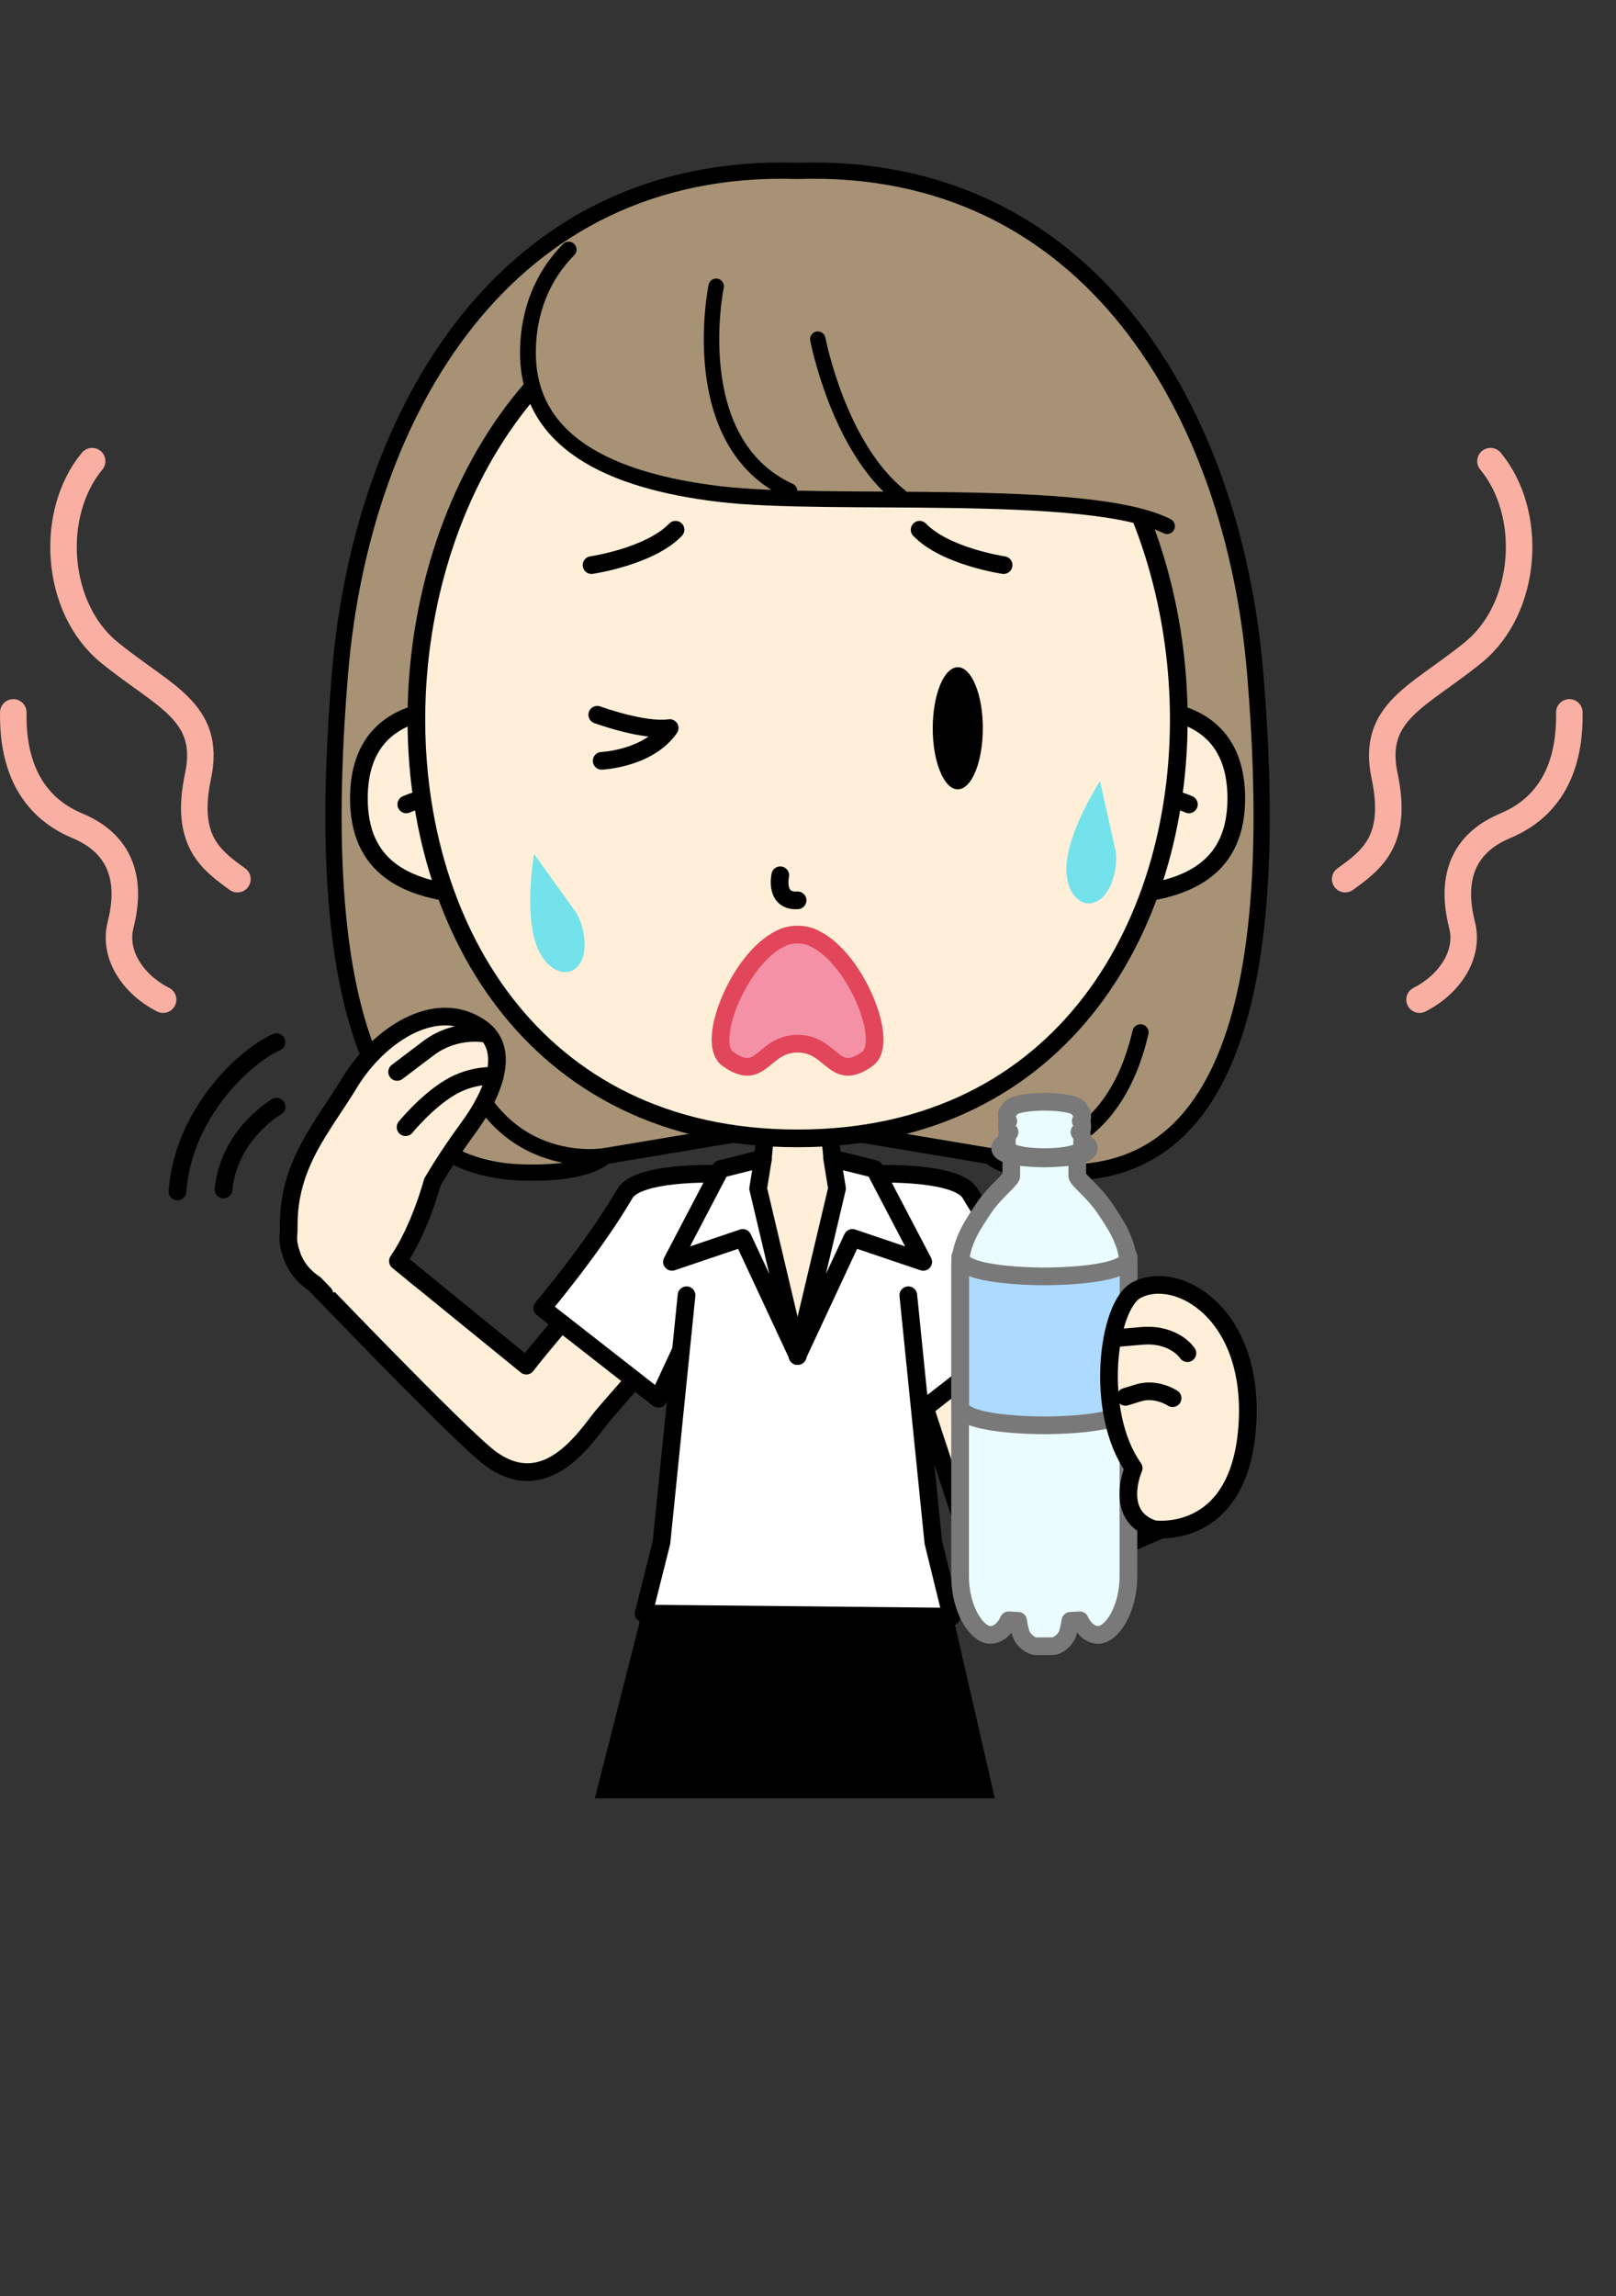 <?xml version="1.0" encoding="UTF-8" standalone="no"?>
<svg
   xmlns:dc="http://purl.org/dc/elements/1.1/"
   xmlns:cc="http://creativecommons.org/ns#"
   xmlns:rdf="http://www.w3.org/1999/02/22-rdf-syntax-ns#"
   xmlns:svg="http://www.w3.org/2000/svg"
   xmlns="http://www.w3.org/2000/svg"
   xmlns:sodipodi="http://sodipodi.sourceforge.net/DTD/sodipodi-0.dtd"
   xmlns:inkscape="http://www.inkscape.org/namespaces/inkscape"
   version="1.1"
   x="0"
   y="0"
   width="88mm"
   height="125mm"
   viewBox="0 0 332.598 472.441"
   id="svg176"
   sodipodi:docname="humid.svg"
   inkscape:version="1.0.2-2 (e86c870879, 2021-01-15)">
  <rect x="0" y="0" width="332.598" height="472.441" fill="#333333" stroke="none"/>
  <sodipodi:namedview
     pagecolor="#ffffff"
     bordercolor="#666666"
     borderopacity="1"
     objecttolerance="10"
     gridtolerance="10"
     guidetolerance="10"
     inkscape:pageopacity="0"
     inkscape:pageshadow="2"
     inkscape:window-width="1920"
     inkscape:window-height="1017"
     id="namedview178"
     showgrid="false"
     fit-margin-top="0"
     fit-margin-left="0"
     fit-margin-right="0"
     fit-margin-bottom="0"
     inkscape:zoom="1.1363637"
     inkscape:cx="39.638503"
     inkscape:cy="174.49818"
     inkscape:window-x="-8"
     inkscape:window-y="-8"
     inkscape:window-maximized="1"
     inkscape:current-layer="g173"
     inkscape:document-rotation="0"
     units="mm" />
  <defs
     id="defs5">
    <clipPath
       id="Clip_1">
      <path
         d="M 361.897,-0.958 V 372.885 H 0.316 V -0.958 Z"
         id="path2" />
    </clipPath>
  </defs>
  <g
     id="Layer_1"
     transform="translate(-2.259,-2.864)">
    <g
       clip-path="url(#Clip_1)"
       id="g173">
      <path
         d="M 260.588,141.295 C 256.114,87.87 226.597,36.081 166.415,38.026 106.232,36.081 76.715,87.87 72.241,141.295 c -4.671,55.771 1.767,101.434 37.059,102.798 14.16,0.547 17.414,-3.334 17.414,-3.334 l 39.701,-6.644 39.7,6.644 c 0,0 3.255,3.881 17.415,3.334 35.293,-1.365 41.73,-47.027 37.058,-102.798"
         fill="#a79275"
         id="path11"
         style="stroke-width:0.91" />
      <path
         d="M 260.588,141.295 C 256.114,87.87 226.597,36.081 166.415,38.026 106.232,36.081 76.715,87.87 72.241,141.295 c -4.671,55.771 1.767,101.434 37.059,102.798 14.16,0.547 17.414,-3.334 17.414,-3.334 l 39.701,-6.644 39.7,6.644 c 0,0 3.255,3.881 17.415,3.334 35.293,-1.365 41.73,-47.027 37.058,-102.798 z"
         fill-opacity="0"
         stroke="#797979"
         stroke-width="3.34"
         stroke-linecap="round"
         stroke-linejoin="round"
         id="path13"
         style="stroke:#000000;stroke-opacity:1" />
      <path
         d="m 126.714,240.759 c 0,0 -23.992,4.241 -30.873,-25.474"
         fill-opacity="0"
         stroke="#797979"
         stroke-width="3.34"
         stroke-linecap="round"
         stroke-linejoin="round"
         id="path15"
         style="stroke:#000000;stroke-opacity:1" />
      <path
         d="m 206.115,240.759 c 0,0 23.992,4.241 30.874,-25.474"
         fill-opacity="0"
         stroke="#797979"
         stroke-width="3.34"
         stroke-linecap="round"
         stroke-linejoin="round"
         id="path17"
         style="stroke:#000000;stroke-opacity:1" />
      <path
         d="m 194.941,251.554 c 0,0 0.066,-1.165 -4.98,-3.949 -5.048,-2.784 -15.625,-6.624 -22.063,-6.269 -1.474,0.082 -2.357,0.145 -2.379,0.146 -0.021,9.1e-4 -0.922,0.035 -2.395,0.112 -6.44,0.338 -16.544,5.29 -21.264,8.6 -4.72,3.308 -4.528,4.459 -4.528,4.459 0.268,6.096 5.818,21.742 5.818,21.742 l 24.169,-1.3 24.169,-1.3 c 0,0 3.838,-16.151 3.452,-22.241"
         fill="#ffffff"
         id="path19"
         style="stroke-width:0.91" />
      <path
         d="m 194.941,251.554 c 0,0 0.066,-1.165 -4.98,-3.949 -5.048,-2.784 -15.625,-6.624 -22.063,-6.269 -1.474,0.082 -2.357,0.145 -2.379,0.146 -0.021,9.1e-4 -0.922,0.035 -2.395,0.112 -6.44,0.338 -16.544,5.29 -21.264,8.6 -4.72,3.308 -4.528,4.459 -4.528,4.459 0.268,6.096 5.818,21.742 5.818,21.742 l 24.169,-1.3 24.169,-1.3 c 0,0 3.838,-16.151 3.452,-22.241 z"
         fill-opacity="0"
         stroke="#797979"
         stroke-width="3.639"
         stroke-linecap="round"
         stroke-linejoin="round"
         id="path21" />
      <path
         d="m 177.606,243.557 -4.049,-2.342 -1.238,-13.082 -5.904,-3.839 -5.904,3.839 -1.239,13.082 -4.049,2.342 c 0,7.703 11.192,38.578 11.192,38.578 0,0 11.191,-30.701 11.191,-38.578"
         fill="#ffefd9"
         id="path23"
         style="stroke-width:0.91" />
      <path
         d="m 177.606,243.557 -4.049,-2.342 -1.238,-13.082 -5.904,-3.839 -5.904,3.839 -1.239,13.082 -4.049,2.342 c 0,7.703 11.192,38.578 11.192,38.578 0,0 11.191,-30.701 11.191,-38.578 z"
         fill-opacity="0"
         stroke="#797979"
         stroke-width="3.639"
         stroke-linecap="round"
         stroke-linejoin="round"
         id="path25"
         style="stroke:#000000;stroke-opacity:1" />
      <path
         d="m 142.329,248.885 c -3.341,0.929 -29.128,31.346 -31.742,34.972 L 78.519,257.755 63.693,263.559 c 0,0 33.354,34.885 39.471,39.384 11.564,8.505 19.698,-4.526 23.058,-8.658 1.256,-1.545 16.126,-18.366 18.982,-21.88"
         fill="#ffefd9"
         id="path27"
         style="stroke-width:0.91" />
      <path
         d="m 142.329,248.885 c -3.341,0.929 -29.128,31.346 -31.742,34.972 L 78.519,257.755 63.693,263.559 c 0,0 33.354,34.885 39.471,39.384 11.564,8.505 19.698,-4.526 23.058,-8.658 1.256,-1.545 16.126,-18.366 18.982,-21.88"
         fill-opacity="0"
         stroke="#797979"
         stroke-width="3.639"
         stroke-linecap="round"
         stroke-linejoin="round"
         id="path29"
         style="stroke:#000000;stroke-opacity:1" />
      <path
         d="m 214.353,329.235 -6.612,-16.532 28.857,-8.818 12.62,10.24 z"
         fill="#ffefd9"
         id="path31"
         style="stroke-width:0.91" />
      <path
         d="m 214.353,329.235 -6.612,-16.532 28.857,-8.818 12.62,10.24 z"
         fill-opacity="0"
         stroke="#797979"
         stroke-width="3.639"
         stroke-linecap="round"
         stroke-linejoin="round"
         id="path33"
         style="stroke:#000000;stroke-opacity:1" />
      <path
         d="m 185.857,271.977 15.045,45.663 c 0,0 1.932,6.956 9.525,6.956 3.446,0 8.839,-6.368 8.839,-6.368 -4.95,-18.529 -21.131,-65.466 -25.922,-68.127 l -1.045,-0.47"
         fill="#ffefd9"
         id="path35"
         style="stroke-width:0.91" />
      <path
         d="m 185.857,271.977 15.045,45.663 c 0,0 1.932,6.956 9.525,6.956 3.446,0 8.839,-6.368 8.839,-6.368 -4.95,-18.529 -21.131,-65.466 -25.922,-68.127 l -1.045,-0.47"
         fill-opacity="0"
         stroke="#797979"
         stroke-width="3.639"
         stroke-linecap="round"
         stroke-linejoin="round"
         id="path37"
         style="stroke:#000000;stroke-opacity:1" />
      <path
         d="m 183.751,244.392 c 0,0 15.583,-0.427 18.2,4.056 6.482,11.101 17.015,23.563 17.015,23.563 l -26.899,21.014 -5.416,-20.439"
         fill="#ffffff"
         id="path39"
         style="stroke-width:0.91" />
      <path
         d="m 183.751,244.392 c 0,0 15.583,-0.427 18.2,4.056 6.482,11.101 17.015,23.563 17.015,23.563 l -26.899,21.014 -5.416,-20.439"
         fill-opacity="0"
         stroke="#797979"
         stroke-width="3.639"
         stroke-linecap="round"
         stroke-linejoin="round"
         id="path41"
         style="stroke:#000000;stroke-opacity:1" />
      <path
         d="m 149.078,244.392 c 0,0 -15.583,-0.427 -18.2,4.056 -6.482,11.101 -17.015,23.563 -17.015,23.563 l 23.905,18.673 8.41,-18.098"
         fill="#ffffff"
         id="path43"
         style="stroke-width:0.91" />
      <path
         d="m 149.078,244.392 c 0,0 -15.583,-0.427 -18.2,4.056 -6.482,11.101 -17.015,23.563 -17.015,23.563 l 23.905,18.673 8.41,-18.098"
         fill-opacity="0"
         stroke="#797979"
         stroke-width="3.639"
         stroke-linecap="round"
         stroke-linejoin="round"
         id="path45"
         style="stroke:#000000;stroke-opacity:1" />
      <path
         style="fill:#000000;fill-opacity:1;stroke:#000000;stroke-width:0.9px;stroke-linecap:butt;stroke-linejoin:miter;stroke-opacity:1"
         d="m 125.196,372.712 9.396,-36.969 63.57,0.619 8.367,36.447 z"
         id="path1005" />
      <path
         d="m 143.558,269.372 -5.153,50.857 -3.685,14.64 63.387,0.636 -3.751,-15.276 -5.153,-50.857"
         fill="#ffffff"
         id="path51"
         style="stroke-width:0.91" />
      <path
         d="m 143.558,269.372 -5.153,50.857 -3.685,14.64 63.387,0.636 -3.751,-15.276 -5.153,-50.857"
         fill-opacity="0"
         stroke="#797979"
         stroke-width="3.639"
         stroke-linecap="round"
         stroke-linejoin="round"
         id="path53"
         style="stroke:#000000;stroke-opacity:1" />
      <path
         d="m 155.258,256.975 c 0,5.023 11.192,25.159 11.192,25.159 0,0 11.192,-20.023 11.192,-25.159"
         fill="#ffefd9"
         id="path59"
         style="stroke-width:0.91" />
      <path
         d="m 159.307,241.215 -8.749,2.189 -10,19.101 14.568,-4.928 11.329,24.3 -8.157,-34.469 z"
         fill="#ffffff"
         id="path63"
         style="stroke-width:0.91" />
      <path
         d="m 159.307,241.215 -8.749,2.189 -10,19.101 14.568,-4.928 11.329,24.3 -8.157,-34.469 z"
         fill-opacity="0"
         stroke="#797979"
         stroke-width="3.639"
         stroke-linecap="round"
         stroke-linejoin="round"
         id="path65"
         style="stroke:#000000;stroke-opacity:1" />
      <path
         d="m 173.522,241.215 8.751,2.189 9.999,19.101 -14.568,-4.928 -11.329,24.3 8.157,-34.469 z"
         fill="#ffffff"
         id="path67"
         style="stroke-width:0.91" />
      <path
         d="m 173.522,241.215 8.751,2.189 9.999,19.101 -14.568,-4.928 -11.329,24.3 8.157,-34.469 z"
         fill-opacity="0"
         stroke="#797979"
         stroke-width="3.639"
         stroke-linecap="round"
         stroke-linejoin="round"
         id="path69"
         style="stroke:#000000;stroke-opacity:1" />
      <path
         d="m 101.724,149.259 c 0,0 -25.6,-5.284 -25.6,17.863 0,13.616 8.812,19.798 26.932,20.057"
         fill="#ffefd9"
         id="path71"
         style="stroke-width:0.91" />
      <path
         d="m 101.724,149.259 c 0,0 -25.6,-5.284 -25.6,17.863 0,13.616 8.812,19.798 26.932,20.057"
         fill-opacity="0"
         stroke="#797979"
         stroke-width="3.639"
         stroke-linecap="round"
         stroke-linejoin="round"
         id="path73"
         style="stroke:#000000;stroke-opacity:1" />
      <path
         d="m 85.879,168.375 c 0,0 3.356,-1.55 6.555,-1.53"
         fill="#ffefd9"
         id="path75"
         style="stroke-width:0.91" />
      <path
         d="m 85.879,168.375 c 0,0 3.356,-1.55 6.555,-1.53"
         fill-opacity="0"
         stroke="#797979"
         stroke-width="3.639"
         stroke-linecap="round"
         stroke-linejoin="round"
         id="path77"
         style="stroke:#000000;stroke-opacity:1" />
      <path
         d="m 231.104,149.259 c 0,0 25.602,-5.284 25.602,17.863 0,13.616 -8.815,19.798 -26.935,20.057"
         fill="#ffefd9"
         id="path79"
         style="stroke-width:0.91" />
      <path
         d="m 231.104,149.259 c 0,0 25.602,-5.284 25.602,17.863 0,13.616 -8.815,19.798 -26.935,20.057"
         fill-opacity="0"
         stroke="#797979"
         stroke-width="3.639"
         stroke-linecap="round"
         stroke-linejoin="round"
         id="path81"
         style="stroke:#000000;stroke-opacity:1" />
      <path
         d="m 246.95,168.375 c 0,0 -3.356,-1.55 -6.555,-1.53"
         fill="#ffefd9"
         id="path83"
         style="stroke-width:0.91" />
      <path
         d="m 246.95,168.375 c 0,0 -3.356,-1.55 -6.555,-1.53"
         fill-opacity="0"
         stroke="#797979"
         stroke-width="3.639"
         stroke-linecap="round"
         stroke-linejoin="round"
         id="path85"
         style="stroke:#000000;stroke-opacity:1" />
      <path
         d="m 166.414,237.096 c -109.858,0 -99.228,-179.166 0,-179.166 99.229,0 109.859,179.166 0,179.166"
         fill="#ffefd9"
         id="path87"
         style="stroke-width:0.91" />
      <path
         d="m 166.414,237.096 c -109.858,0 -99.228,-179.166 0,-179.166 99.229,0 109.859,179.166 0,179.166 z"
         fill-opacity="0"
         stroke="#797979"
         stroke-width="3.639"
         stroke-linecap="round"
         stroke-linejoin="round"
         id="path89"
         style="stroke:#000000;stroke-opacity:1" />
      <path
         d="m 110.917,74.98 c -0.253,18.756 16.739,26.817 39.416,29.537 22.679,2.721 75.915,-1.555 92.114,6.608 0,0 -6.301,-68.044 -90.579,-68.044 -27.084,0 -40.71,14.065 -40.952,31.899"
         fill="#a79275"
         id="path91"
         style="stroke-width:0.91" />
      <path
         d="m 119.298,54.214 c -5.482,5.55 -8.273,12.78 -8.381,20.765 -0.253,18.756 16.739,26.817 39.416,29.537 22.679,2.721 75.915,-1.555 92.114,6.608"
         fill-opacity="0"
         stroke="#797979"
         stroke-width="3.249"
         stroke-linecap="round"
         stroke-linejoin="round"
         id="path93"
         style="stroke:#000000;stroke-opacity:1" />
      <path
         d="m 149.656,61.766 c 0,0 -6.643,32.129 15.1,42.103"
         fill-opacity="0"
         stroke="#797979"
         stroke-width="3.177"
         stroke-linecap="round"
         stroke-linejoin="round"
         id="path95"
         style="stroke:#000000;stroke-opacity:1" />
      <path
         d="m 170.58,72.648 c 0,0 4.223,22.182 16.894,32.271"
         fill-opacity="0"
         stroke="#797979"
         stroke-width="3.177"
         stroke-linecap="round"
         stroke-linejoin="round"
         id="path97"
         style="stroke:#000000;stroke-opacity:1" />
      <path
         d="m 162.85,182.961 c 0,0 -1.213,5.458 3.565,5.155"
         fill-opacity="0"
         stroke="#797979"
         stroke-width="3.639"
         stroke-linecap="round"
         stroke-linejoin="round"
         id="path99"
         style="stroke:#000000;stroke-opacity:1" />
      <path
         d="m 170.119,196.09 c -0.899,-0.529 -1.982,-0.852 -3.27,-0.913 -0.044,-0.003 -0.086,-0.012 -0.129,-0.014 -0.106,-0.003 -0.203,0.005 -0.307,0.005 -0.104,0 -0.2,-0.008 -0.307,-0.005 -0.043,0.002 -0.086,0.011 -0.13,0.014 -1.287,0.061 -2.37,0.384 -3.269,0.913 -8.399,4.18 -15.261,21.308 -10.702,24.612 7.032,5.095 7.176,-3.091 14.407,-3.091 7.231,0 7.374,8.187 14.407,3.091 4.559,-3.303 -2.303,-20.431 -10.702,-24.612"
         fill="#f4aca6"
         id="path101"
         style="fill:#f491a6;fill-opacity:1;stroke-width:0.91" />
      <path
         d="m 170.119,196.09 c -0.899,-0.529 -1.982,-0.852 -3.27,-0.913 -0.044,-0.003 -0.086,-0.012 -0.129,-0.014 -0.106,-0.003 -0.203,0.005 -0.307,0.005 -0.104,0 -0.2,-0.008 -0.307,-0.005 -0.043,0.002 -0.086,0.011 -0.13,0.014 -1.287,0.061 -2.37,0.384 -3.269,0.913 -8.399,4.18 -15.261,21.308 -10.702,24.612 7.032,5.095 7.176,-3.091 14.407,-3.091 7.231,0 7.374,8.187 14.407,3.091 4.559,-3.303 -2.303,-20.431 -10.702,-24.612 z"
         fill-opacity="0"
         stroke="#797979"
         stroke-width="3.639"
         stroke-linecap="round"
         stroke-linejoin="round"
         id="path103"
         style="stroke:#e2465b;stroke-opacity:1" />
      <path
         d="m 204.543,152.712 c 0,6.938 -2.308,12.563 -5.156,12.563 -2.848,0 -5.156,-5.625 -5.156,-12.563 0,-6.938 2.308,-12.561 5.156,-12.561 2.848,0 5.156,5.623 5.156,12.561"
         fill="#797979"
         id="path105"
         style="fill:#000000;fill-opacity:1;stroke-width:0.91" />
      <path
         d="m 126.094,159.409 c 0,0 9.567,-0.408 13.994,-6.743 -5.352,0.772 -14.904,-2.735 -14.904,-2.735"
         fill-opacity="0"
         stroke="#797979"
         stroke-width="3.639"
         stroke-linecap="round"
         stroke-linejoin="round"
         id="path107"
         style="stroke:#000000;stroke-opacity:1" />
      <path
         d="m 112.181,178.589 c 0,0 -2.59,14.543 1.565,20.99 3.625,5.625 9.412,3.782 8.79,-3.372 -0.31,-3.58 -1.783,-5.68 -1.783,-5.68"
         fill="#b4e2eb"
         id="path109"
         style="fill:#73e2eb;fill-opacity:1;stroke-width:0.91" />
      <path
         d="m 228.653,163.607 c 0,0 -8.078,12.367 -6.78,19.926 1.133,6.595 7.179,7.166 9.407,0.339 1.116,-3.415 0.585,-5.924 0.585,-5.924"
         fill="#b4e2eb"
         id="path113"
         style="fill:#73e2eb;fill-opacity:1;stroke-width:0.91" />
      <path
         d="m 124.011,119.139 c 0,0 11.978,-1.76 17.285,-7.278"
         fill-opacity="0"
         stroke="#797979"
         stroke-width="3.639"
         stroke-linecap="round"
         stroke-linejoin="round"
         id="path117"
         style="stroke:#000000;stroke-opacity:1" />
      <path
         d="m 208.816,119.139 c 0,0 -11.978,-1.76 -17.285,-7.278"
         fill-opacity="0"
         stroke="#797979"
         stroke-width="3.639"
         stroke-linecap="round"
         stroke-linejoin="round"
         id="path119"
         style="stroke:#000000;stroke-opacity:1" />
      <path
         d="m 69.011,269.091 -1.946,-2.01 c -1.927,-1.266 -3.85,-3.217 -4.788,-6.037 -1.05,-3.155 -0.571,-3.431 -0.593,-5.74 -0.125,-12.904 6.877,-20.349 12.555,-29.704 5.682,-9.356 17.497,-17.787 26.937,-11.255 6.529,4.517 2.378,13.9 -2.469,20.504 -4.847,6.612 -7.458,11.28 -7.458,11.28 0,0 -2.559,9.63 -7.096,16.214 l 4.275,3.478"
         fill="#ffefd9"
         id="path121"
         style="stroke-width:0.91" />
      <path
         d="m 69.011,269.091 -1.946,-2.01 c -1.927,-1.266 -3.85,-3.217 -4.788,-6.037 -1.05,-3.155 -0.571,-3.431 -0.593,-5.74 -0.125,-12.904 6.877,-20.349 12.555,-29.704 5.682,-9.356 17.497,-17.787 26.937,-11.255 6.529,4.517 2.378,13.9 -2.469,20.504 -4.847,6.612 -7.458,11.28 -7.458,11.28 0,0 -2.559,9.63 -7.096,16.214 l 4.275,3.478"
         fill-opacity="0"
         stroke="#797979"
         stroke-width="3.639"
         stroke-linecap="round"
         stroke-linejoin="round"
         id="path123"
         style="stroke:#000000;stroke-opacity:1" />
      <path
         d="m 104.098,224.264 c 0,0 -4.555,-0.468 -9.356,2.438 -4.8,2.907 -9.013,8.09 -9.013,8.09"
         fill="#ffefd9"
         id="path125"
         style="stroke-width:0.91" />
      <path
         d="m 104.098,224.264 c 0,0 -4.555,-0.468 -9.356,2.438 -4.8,2.907 -9.013,8.09 -9.013,8.09"
         fill-opacity="0"
         stroke="#797979"
         stroke-width="3.639"
         stroke-linecap="round"
         stroke-linejoin="round"
         id="path127"
         style="stroke:#000000;stroke-opacity:1" />
      <path
         d="m 102.635,215.631 c 0,0 -6.349,-1.484 -12.161,2.889 -4.966,3.739 -6.483,4.901 -6.483,4.901"
         fill="#ffefd9"
         id="path129"
         style="stroke-width:0.91" />
      <path
         d="m 102.635,215.631 c 0,0 -6.349,-1.484 -12.161,2.889 -4.966,3.739 -6.483,4.901 -6.483,4.901"
         fill-opacity="0"
         stroke="#797979"
         stroke-width="3.639"
         stroke-linecap="round"
         stroke-linejoin="round"
         id="path131"
         style="stroke:#000000;stroke-opacity:1" />
      <path
         d="m 229.621,251.436 c -2.171,-3.259 -5.647,-5.865 -5.647,-6.626 v -4.902 h -13.577 v 4.902 c 0,0.761 -3.475,3.368 -5.648,6.626 -2.171,3.258 -4.886,7.059 -4.886,12.056 v 63.643 c 0,7.166 3.587,12.125 6.193,12.125 2.606,0 3.799,-3.002 3.799,-3.002 l 1.956,0.108 c 0,0 0.215,1.738 0.65,2.823 0.435,1.086 1.847,2.39 3.041,2.39 h 3.366 c 1.194,0 2.606,-1.304 3.042,-2.39 0.434,-1.085 0.65,-2.823 0.65,-2.823 l 1.956,-0.108 c 0,0 1.191,3.002 3.799,3.002 2.605,0 6.192,-4.959 6.192,-12.125 v -63.643 c 0,-4.997 -2.716,-8.798 -4.888,-12.056"
         fill="#ebfcff"
         id="path133"
         style="stroke-width:0.91" />
      <path
         d="m 229.621,251.436 c -2.171,-3.259 -5.647,-5.865 -5.647,-6.626 v -4.902 h -13.577 v 4.902 c 0,0.761 -3.475,3.368 -5.648,6.626 -2.171,3.258 -4.886,7.059 -4.886,12.056 v 63.643 c 0,7.166 3.587,12.125 6.193,12.125 2.606,0 3.799,-3.002 3.799,-3.002 l 1.956,0.108 c 0,0 0.215,1.738 0.65,2.823 0.435,1.086 1.847,2.39 3.041,2.39 h 3.366 c 1.194,0 2.606,-1.304 3.042,-2.39 0.434,-1.085 0.65,-2.823 0.65,-2.823 l 1.956,-0.108 c 0,0 1.191,3.002 3.799,3.002 2.605,0 6.192,-4.959 6.192,-12.125 v -63.643 c 0,-4.997 -2.716,-8.798 -4.888,-12.056 z"
         fill-opacity="0"
         stroke="#797979"
         stroke-width="3.639"
         stroke-linecap="round"
         stroke-linejoin="round"
         id="path135" />
      <path
         d="m 217.238,236.949 c -0.935,0 -9.13,0.059 -9.13,2.135 0,2.075 8.195,2.134 9.13,2.134 0.933,0 9.129,-0.059 9.129,-2.134 0,-2.076 -8.196,-2.135 -9.129,-2.135"
         fill="#ffffff"
         id="path137"
         style="stroke-width:0.91" />
      <path
         d="m 217.238,236.949 c -0.935,0 -9.13,0.059 -9.13,2.135 0,2.075 8.195,2.134 9.13,2.134 0.933,0 9.129,-0.059 9.129,-2.134 0,-2.076 -8.196,-2.135 -9.129,-2.135 z"
         fill-opacity="0"
         stroke="#797979"
         stroke-width="3.639"
         stroke-linecap="round"
         stroke-linejoin="round"
         id="path139" />
      <path
         d="m 224.989,232.176 c 0,-0.333 -0.191,-0.612 -0.509,-0.847 -0.398,-1.72 -6.524,-1.771 -7.242,-1.771 -0.721,0 -6.846,0.051 -7.244,1.771 -0.318,0.235 -0.51,0.514 -0.51,0.847 v 0.699 c 0,0.252 0.109,0.472 0.299,0.668 -0.19,0.195 -0.299,0.416 -0.299,0.668 v 0.7 c 0,0.347 0.216,0.632 0.559,0.873 -0.011,0.025 -0.01,0.054 -0.019,0.082 -0.329,0.237 -0.539,0.519 -0.539,0.858 v 2.154 c 0,2.024 6.96,2.081 7.754,2.081 0.793,0 7.751,-0.057 7.751,-2.081 v -2.154 c 0,-0.339 -0.208,-0.62 -0.539,-0.858 -0.008,-0.028 -0.008,-0.057 -0.018,-0.082 0.342,-0.241 0.557,-0.526 0.557,-0.873 v -0.7 c 0,-0.252 -0.107,-0.473 -0.299,-0.668 0.192,-0.196 0.299,-0.416 0.299,-0.668 z"
         fill="#ebfcff"
         id="path141"
         style="stroke-width:0.91" />
      <path
         d="m 224.989,232.176 c 0,-0.333 -0.191,-0.612 -0.509,-0.847 -0.398,-1.72 -6.524,-1.771 -7.242,-1.771 -0.721,0 -6.846,0.051 -7.244,1.771 -0.318,0.235 -0.51,0.514 -0.51,0.847 v 0.699 c 0,0.252 0.109,0.472 0.299,0.668 -0.19,0.195 -0.299,0.416 -0.299,0.668 v 0.7 c 0,0.347 0.216,0.632 0.559,0.873 -0.011,0.025 -0.01,0.054 -0.019,0.082 -0.329,0.237 -0.539,0.519 -0.539,0.858 v 2.154 c 0,2.024 6.96,2.081 7.754,2.081 0.793,0 7.751,-0.057 7.751,-2.081 v -2.154 c 0,-0.339 -0.208,-0.62 -0.539,-0.858 -0.008,-0.028 -0.008,-0.057 -0.018,-0.082 0.342,-0.241 0.557,-0.526 0.557,-0.873 v -0.7 c 0,-0.252 -0.107,-0.473 -0.299,-0.668 0.192,-0.196 0.299,-0.416 0.299,-0.668 z"
         fill-opacity="0"
         stroke="#797979"
         stroke-width="3.639"
         stroke-linecap="round"
         stroke-linejoin="round"
         id="path143" />
      <path
         d="m 217.211,265.492 c -1.773,0 -17.322,-0.112 -17.322,-4.051 v 30.651 c 0,3.938 15.549,4.051 17.322,4.051 1.775,0 17.324,-0.113 17.324,-4.051 v -30.651 c 0,3.939 -15.549,4.051 -17.324,4.051"
         fill="#addaff"
         id="path145"
         style="stroke-width:0.91" />
      <path
         d="m 217.211,265.492 c -1.773,0 -17.322,-0.112 -17.322,-4.051 v 30.651 c 0,3.938 15.549,4.051 17.322,4.051 1.775,0 17.324,-0.113 17.324,-4.051 v -30.651 c 0,3.939 -15.549,4.051 -17.324,4.051 z"
         fill-opacity="0"
         stroke="#797979"
         stroke-width="3.639"
         stroke-linecap="round"
         stroke-linejoin="round"
         id="path147" />
      <path
         d="m 239.698,317.501 c 0,0 17.506,2.626 19.256,-20.982 1.749,-23.606 -14.564,-32.616 -22.803,-28.193 -5.996,3.219 -8.688,25.202 -0.566,36.619 0,0 -4.312,9.772 4.113,12.556"
         fill="#ffefd9"
         id="path149"
         style="stroke-width:0.91" />
      <path
         d="m 239.698,317.501 c 0,0 17.506,2.626 19.256,-20.982 1.749,-23.606 -14.564,-32.616 -22.803,-28.193 -5.996,3.219 -8.688,25.202 -0.566,36.619 0,0 -4.312,9.772 4.113,12.556 z"
         fill-opacity="0"
         stroke="#797979"
         stroke-width="3.639"
         stroke-linecap="round"
         stroke-linejoin="round"
         id="path151"
         style="stroke:#000000;stroke-opacity:1" />
      <path
         d="m 243.597,290.556 c 0,0 -3.327,-2.235 -7.018,-1.098 -6.071,1.868 0,0 0,0"
         fill="#797979"
         id="path153"
         style="stroke-width:0.91" />
      <path
         d="m 243.597,290.556 c 0,0 -3.327,-2.235 -7.018,-1.098 -6.071,1.868 0,0 0,0"
         fill-opacity="0"
         stroke="#797979"
         stroke-width="3.639"
         stroke-linecap="round"
         stroke-linejoin="round"
         id="path155"
         style="stroke:#000000;stroke-opacity:1" />
      <path
         d="m 246.649,281.292 c 0,0 -2.683,-4.145 -9.462,-3.554 -10.553,0.92 0,0 0,0"
         fill="#797979"
         id="path157"
         style="stroke-width:0.91" />
      <path
         d="m 246.649,281.292 c 0,0 -2.683,-4.145 -9.462,-3.554 -10.553,0.92 0,0 0,0"
         fill-opacity="0"
         stroke="#797979"
         stroke-width="3.639"
         stroke-linecap="round"
         stroke-linejoin="round"
         id="path159"
         style="stroke:#000000;stroke-opacity:1" />
      <path
         d="m 59.195,230.585 c 0,0 -9.802,5.584 -10.934,17.035"
         fill-opacity="0"
         stroke="#797979"
         stroke-width="3.639"
         stroke-linecap="round"
         stroke-linejoin="round"
         id="path161"
         style="stroke:#000000;stroke-opacity:1" />
      <path
         d="m 59.16,217.285 c -6.655,3.004 -19.181,14.678 -20.383,30.748"
         fill-opacity="0"
         stroke="#797979"
         stroke-width="3.639"
         stroke-linecap="round"
         stroke-linejoin="round"
         id="path163"
         style="stroke:#000000;stroke-opacity:1" />
      <path
         d="m 21.222,97.752 c -8.92,10.752 -7.674,30.205 3.509,39.335 11.183,9.128 21.101,12.158 18.284,25.461 -2.816,13.301 2.647,17.256 8.113,21.211"
         fill-opacity="0"
         stroke="#f9afa2"
         stroke-width="5.458"
         stroke-linecap="round"
         stroke-linejoin="round"
         id="path165" />
      <path
         d="m 4.995,149.445 c -0.138,8.295 2.01,18.66 13.199,23.335 11.189,4.676 10.412,14.376 8.878,20.417 -1.536,6.042 2.527,12.196 8.757,15.354"
         fill-opacity="0"
         stroke="#f9afa2"
         stroke-width="5.458"
         stroke-linecap="round"
         stroke-linejoin="round"
         id="path167" />
      <path
         d="m 309.026,97.752 c 8.921,10.752 7.675,30.205 -3.508,39.335 -11.183,9.128 -21.101,12.158 -18.285,25.461 2.817,13.301 -2.647,17.256 -8.113,21.211"
         fill-opacity="0"
         stroke="#f9afa2"
         stroke-width="5.458"
         stroke-linecap="round"
         stroke-linejoin="round"
         id="path169" />
      <path
         d="m 325.254,149.445 c 0.139,8.295 -2.01,18.66 -13.198,23.335 -11.189,4.676 -10.413,14.376 -8.878,20.417 1.535,6.042 -2.528,12.196 -8.757,15.354"
         fill-opacity="0"
         stroke="#f9afa2"
         stroke-width="5.458"
         stroke-linecap="round"
         stroke-linejoin="round"
         id="path171" />
    </g>
  </g>
</svg>
